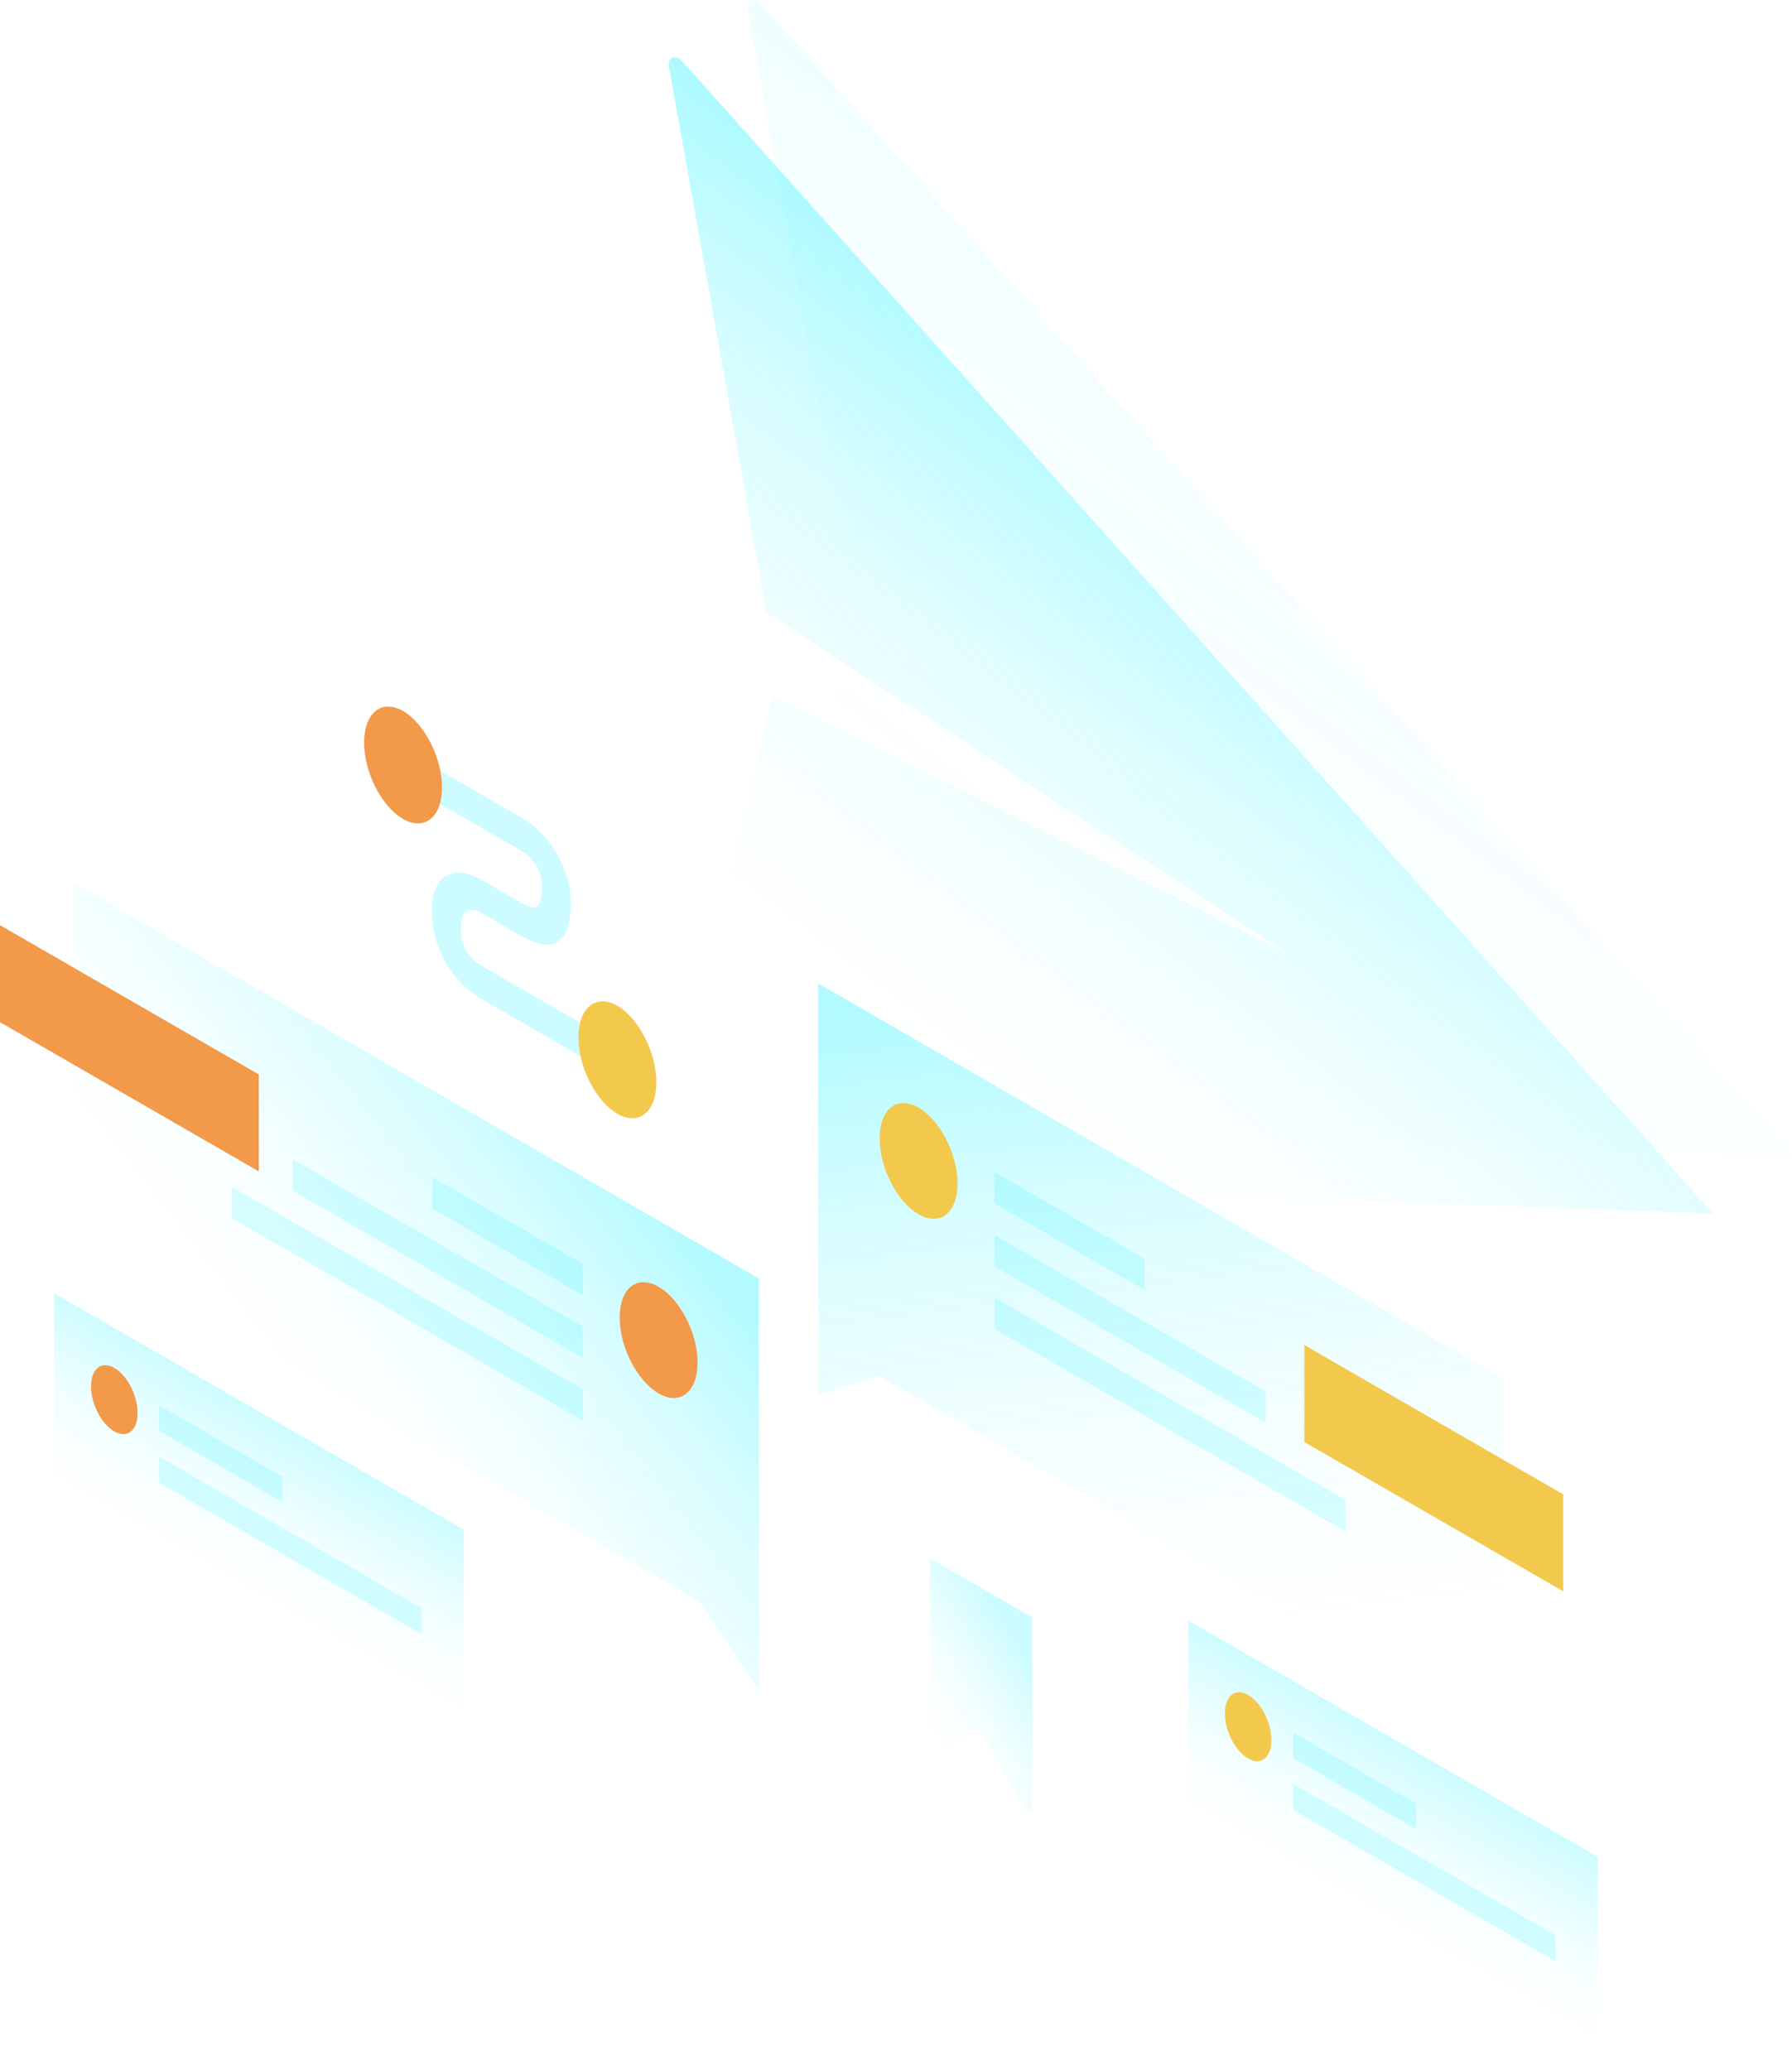 <svg xmlns="http://www.w3.org/2000/svg" width="607" height="701" fill="none" viewBox="0 0 607 701"><path fill="url(#paint0_linear)" d="M258.147 1.642L607 391.526L258.069 379.047C255.493 378.969 252.683 374.758 253.307 371.95L288.434 216.121L464.227 304.097L286.327 187.966L253.385 3.358C252.761 -0.23 255.571 -1.165 258.147 1.642Z" opacity=".07"/><path fill="url(#paint1_linear)" d="M231.372 21.063L580.225 410.947L231.294 398.468C228.718 398.39 225.907 394.178 226.532 391.37L261.581 235.62L437.374 323.595L259.63 207.386L226.61 22.779C225.986 19.191 228.796 18.255 231.372 21.063Z" opacity=".4"/><path fill="url(#paint2_linear)" d="M257.054 432.94L24.745 298.949L24.823 419.915L236.602 542.051L257.132 572.39L257.054 432.94Z" opacity=".3"/><path fill="#F2994A" d="M0 346.135V313.3L87.662 363.839V396.674L0 346.135Z"/><path fill="#00F0FF" d="M197.337 427.949L146.442 398.624V409.23L197.337 438.556V427.949Z" opacity=".15"/><path fill="#00F0FF" d="M197.337 449.163L99.215 392.618V403.225L197.337 459.77V449.163Z" opacity=".15"/><path fill="#00F0FF" d="M197.416 470.455L78.529 401.899V412.506L197.416 481.062V470.455Z" opacity=".15"/><path fill="#F2994A" d="M209.905 446.199C209.905 456.182 215.838 467.647 223.097 471.858C230.357 476.07 236.29 471.39 236.29 461.407C236.29 451.424 230.357 439.959 223.097 435.748C215.76 431.536 209.905 436.216 209.905 446.199Z"/><path fill="url(#paint3_linear)" d="M277.115 333.032L509.424 467.023L509.502 587.989L297.645 465.775L277.194 472.483L277.115 333.032Z" opacity=".3"/><path fill="#F2C94C" d="M441.823 488.315V455.48L529.486 506.019V538.854L441.823 488.315Z"/><path fill="#00F0FF" d="M336.832 396.908L387.727 426.233V436.84L336.832 407.515V396.908Z" opacity=".15"/><path fill="#00F0FF" d="M336.832 418.2L428.709 471.157V481.763L336.832 428.807V418.2Z" opacity=".15"/><path fill="#00F0FF" d="M336.91 439.414L455.796 507.969V518.576L336.91 450.021V439.414Z" opacity=".15"/><path fill="#F2C94C" d="M324.342 400.73C324.342 410.713 318.41 415.392 311.15 411.181C303.89 406.969 297.958 395.504 297.958 385.521C297.958 375.538 303.89 370.859 311.15 375.07C318.41 379.282 324.342 390.825 324.342 400.73Z"/><path fill="url(#paint4_linear)" d="M541.195 628.779L402.481 548.759V620.98L541.195 701V628.779Z" opacity=".2"/><path fill="#00F0FF" d="M437.999 586.663L479.683 610.763V619.42L437.999 595.32V586.663Z" opacity=".15"/><path fill="#00F0FF" d="M437.999 604.056L526.832 655.297V664.11L437.999 612.869V604.056Z" opacity=".15"/><path fill="#F2C94C" d="M430.661 589.237C430.661 595.164 427.148 597.972 422.777 595.476C418.405 592.98 414.893 586.117 414.893 580.19C414.893 574.262 418.405 571.454 422.777 573.95C427.148 576.446 430.661 583.309 430.661 589.237Z"/><path fill="url(#paint5_linear)" d="M157.136 518.03L18.422 438.01V510.231L157.136 590.251V518.03Z" opacity=".2"/><path fill="#00F0FF" d="M53.94 475.914L95.624 500.014V508.671L53.94 484.571V475.914Z" opacity=".15"/><path fill="#00F0FF" d="M53.94 493.307L142.773 544.548V553.361L53.94 502.12V493.307Z" opacity=".15"/><path fill="#F2994A" d="M46.602 478.488C46.602 484.415 43.09 487.223 38.718 484.727C34.347 482.231 30.834 475.368 30.834 469.441C30.834 463.513 34.347 460.705 38.718 463.201C43.09 465.697 46.602 472.56 46.602 478.488Z"/><path fill="#00F0FF" d="M177.042 288.342L143.632 269.078V257.847L177.042 277.111C179.774 278.671 183.755 281.869 187.111 286.782C190.78 292.008 193.356 298.637 193.356 305.812C193.356 313.768 191.327 318.291 187.502 319.539C183.911 320.709 179.618 318.681 177.042 317.199L163.303 309.244L163.225 309.166C162.054 308.464 160.181 307.762 158.697 308.23C157.448 308.62 156.121 309.79 156.121 314.236C156.121 318.681 157.526 321.333 158.619 322.971C160.024 324.999 161.898 326.402 163.069 327.026L163.225 327.104L205.222 351.36V362.591L163.459 338.491C160.571 337.009 156.434 333.812 152.843 328.82C148.94 323.283 146.286 316.341 146.286 308.62C146.286 300.899 148.94 296.999 152.765 295.907C156.356 294.894 160.493 296.375 163.381 298.091L176.964 305.89C178.915 307.06 180.398 307.528 181.413 307.216C182.194 306.982 183.599 305.89 183.599 300.197C183.599 296.453 182.428 294.036 181.257 292.476C179.93 290.448 178.135 288.966 177.042 288.342Z" opacity=".2"/><path fill="#F2994A" d="M149.72 266.66C149.72 276.721 143.788 281.479 136.528 277.345C129.268 273.134 123.336 261.591 123.336 251.452C123.336 241.391 129.268 236.633 136.528 240.767C143.788 244.978 149.72 256.599 149.72 266.66Z"/><path fill="#F2C94C" d="M222.317 366.491C222.317 376.552 216.384 381.309 209.125 377.176C201.865 372.964 195.932 361.421 195.932 351.282C195.932 341.221 201.865 336.464 209.125 340.597C216.384 344.809 222.317 356.43 222.317 366.491Z"/><path fill="url(#paint6_linear)" d="M315.053 527.701V593.448C315.053 594.15 315.756 594.93 316.224 594.696L331.602 585.259L347.292 613.024C348.151 614.506 349.634 614.662 349.634 613.258V547.745L315.053 527.701Z" opacity=".2"/><defs><linearGradient id="paint0_linear" x1="476.356" x2="317.566" y1="135.45" y2="345.33" gradientUnits="userSpaceOnUse"><stop stop-color="#00F0FF"/><stop offset="1" stop-color="#fff" stop-opacity="0"/></linearGradient><linearGradient id="paint1_linear" x1="449.616" x2="290.827" y1="154.878" y2="364.758" gradientUnits="userSpaceOnUse"><stop stop-color="#00F0FF"/><stop offset="1" stop-color="#fff" stop-opacity="0"/></linearGradient><linearGradient id="paint2_linear" x1="206.412" x2="86.551" y1="384.464" y2="478.394" gradientUnits="userSpaceOnUse"><stop stop-color="#00F0FF"/><stop offset="1" stop-color="#fff" stop-opacity="0"/></linearGradient><linearGradient id="paint3_linear" x1="376.908" x2="406.887" y1="336.929" y2="580.297" gradientUnits="userSpaceOnUse"><stop stop-color="#00F0FF"/><stop offset="1" stop-color="#fff" stop-opacity="0"/></linearGradient><linearGradient id="paint4_linear" x1="487.475" x2="456.226" y1="597.804" y2="651.99" gradientUnits="userSpaceOnUse"><stop stop-color="#00F0FF"/><stop offset="1" stop-color="#fff" stop-opacity="0"/></linearGradient><linearGradient id="paint5_linear" x1="103.416" x2="72.168" y1="487.054" y2="541.239" gradientUnits="userSpaceOnUse"><stop stop-color="#00F0FF"/><stop offset="1" stop-color="#fff" stop-opacity="0"/></linearGradient><linearGradient id="paint6_linear" x1="347.298" x2="307.958" y1="561.309" y2="586.244" gradientUnits="userSpaceOnUse"><stop stop-color="#00F0FF"/><stop offset="1" stop-color="#fff" stop-opacity="0"/></linearGradient></defs></svg>